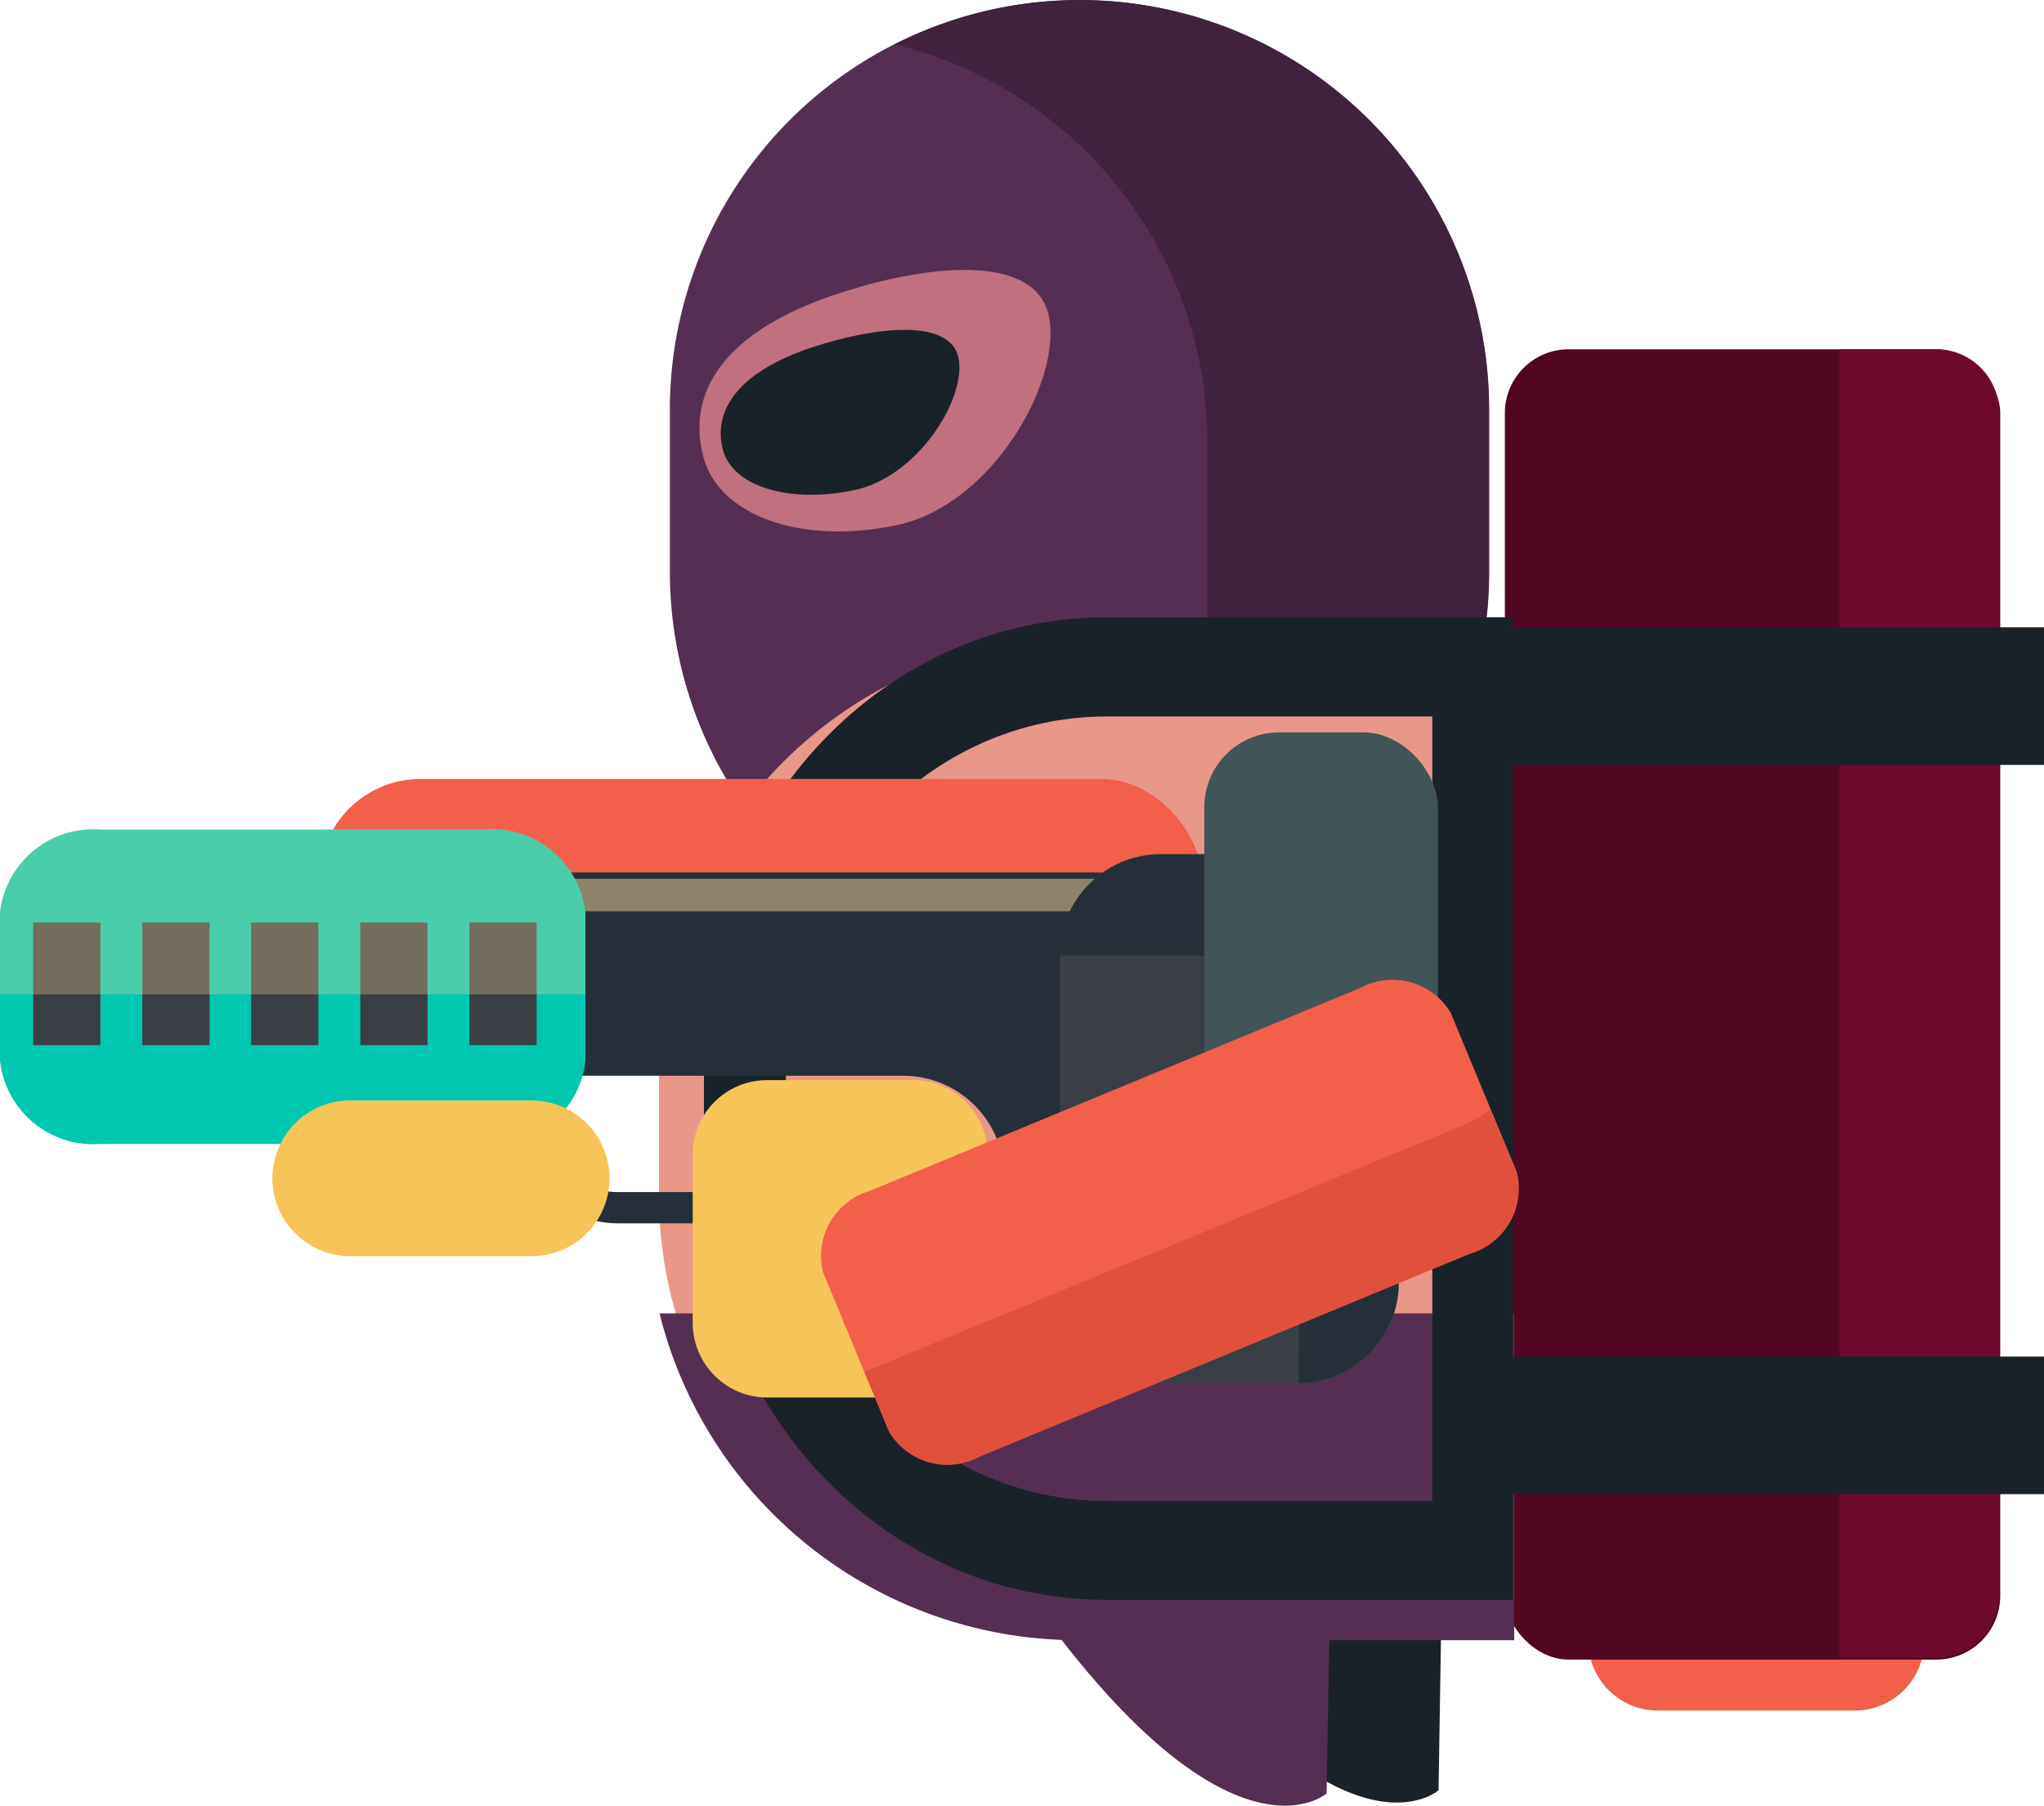 <svg xmlns="http://www.w3.org/2000/svg" viewBox="0 0 65.36 57.75"><defs><style>.cls-1{fill:#1a2229;}.cls-2{fill:#562e53;}.cls-3{fill:#40213e;}.cls-4{fill:#c1707f;}.cls-5{fill:#f25f4b;}.cls-6{fill:#e99789;}.cls-7{fill:#510722;}.cls-8{fill:#6e092e;}.cls-9{fill:none;stroke:#252f39;stroke-miterlimit:10;}.cls-10{fill:#252f39;}.cls-11,.cls-14{fill:#f7d99c;}.cls-11{opacity:0.5;}.cls-12{fill:#00c7b0;}.cls-13{fill:#3a3f45;}.cls-14{opacity:0.3;}.cls-15{fill:#415458;}.cls-16{fill:#f7c459;}.cls-17{fill:#e0503c;}</style></defs><title>Asset 18</title><g id="Layer_2" data-name="Layer 2"><g id="Layer_1-2" data-name="Layer 1"><path class="cls-1" d="M46.14,48.44,46,57.25s-3.64,3.24-11.24-8.91Z"/><path class="cls-2" d="M42.57,48.54l-.15,8.81s-3.64,3.24-11.24-8.91Z"/><path class="cls-2" d="M21.42,18.28a13.1,13.1,0,0,0,13.1,13.1h0a13.1,13.1,0,0,0,13.1-13.1V13.1A13.1,13.1,0,0,0,34.52,0h0a13.1,13.1,0,0,0-13.1,13.1Z"/><path class="cls-3" d="M38.61,19.32V14.14a13.1,13.1,0,0,0-10-12.72,13.08,13.08,0,0,1,19,11.68v5.18A13.05,13.05,0,0,1,31.42,31,13.09,13.09,0,0,0,38.61,19.32Z"/><path class="cls-4" d="M22.45,14.44c.41,2.07,3.2,3,6.24,2.35s5.27-4.6,4.85-6.67-4-1.67-6.92-.67C23.34,10.57,22,12.38,22.45,14.44Z"/><path class="cls-1" d="M23.09,14.28c.26,1.29,2.14,1.82,4.2,1.4s3.62-2.94,3.36-4.23-2.69-1-4.69-.34C23.74,11.85,22.83,13,23.09,14.28Z"/><path class="cls-5" d="M50.79,52.48A2.22,2.22,0,0,0,53,54.7h6.31a2.22,2.22,0,0,0,2.22-2.22h0a2.22,2.22,0,0,0-2.22-2.22H53a2.22,2.22,0,0,0-2.22,2.22Z"/><path class="cls-6" d="M48.42,20.38H34.66A13.59,13.59,0,0,0,21.07,34v4.25A13.59,13.59,0,0,0,34.66,51.8H48.42Z"/><rect class="cls-7" x="48.12" y="11.17" width="15.84" height="41.9" rx="2.04" ry="2.04"/><path class="cls-2" d="M48.42,42V52.45h-14A13.78,13.78,0,0,1,21.09,42Z"/><path class="cls-1" d="M22.51,33.32v4.25c0,7.51,5.76,13.59,12.87,13.59h13V19.74h-13C28.28,19.74,22.51,25.82,22.51,33.32Zm2.62.43c0-6,4.6-10.84,10.27-10.84H45.8V48H35.4c-5.67,0-10.27-4.85-10.27-10.84Z"/><path class="cls-8" d="M58.82,11.17h3.1a2,2,0,0,1,2,2V51a2,2,0,0,1-2,2h-3.1Z"/><rect class="cls-1" x="47.61" y="20.06" width="17.75" height="4.4"/><rect class="cls-1" x="47.61" y="43.38" width="17.75" height="4.4"/><rect class="cls-5" x="10.22" y="24.91" width="28.22" height="6.71" rx="3.23" ry="3.23"/><rect class="cls-9" x="16.52" y="31.33" width="16.16" height="7.29" rx="3.23" ry="3.23"/><path class="cls-10" d="M41.77,27.9v9.65H32.11a3.23,3.23,0,0,0-3.22-3.15H18.8c-1.76,0-3.18-.53-3.22,1.21H7.68V27.9Z"/><rect class="cls-11" x="12.55" y="28.1" width="26.83" height="1.04"/><path class="cls-12" d="M0,33.92a3,3,0,0,0,3.23,2.66H15.49a3,3,0,0,0,3.23-2.66V29.19a3,3,0,0,0-3.23-2.66H3.23A3,3,0,0,0,0,29.19Z"/><rect class="cls-13" x="33.89" y="27.31" width="10.84" height="16.94" rx="3.23" ry="3.23"/><path class="cls-10" d="M41.54,33.79a3.23,3.23,0,0,0-3.23-3.23H33.89v0a3.23,3.23,0,0,1,3.23-3.23h4.37a3.23,3.23,0,0,1,3.23,3.23V41a3.23,3.23,0,0,1-3.19,3.23Z"/><rect class="cls-13" x="15.01" y="29.5" width="2.15" height="3.92"/><rect class="cls-13" x="11.52" y="29.5" width="2.15" height="3.92"/><rect class="cls-13" x="8.03" y="29.5" width="2.15" height="3.92"/><rect class="cls-13" x="4.55" y="29.5" width="2.15" height="3.92"/><rect class="cls-13" x="1.06" y="29.5" width="2.15" height="3.92"/><path class="cls-14" d="M0,31.8V29.22a3,3,0,0,1,3.23-2.7H15.49a3,3,0,0,1,3.23,2.7V31.8Z"/><rect class="cls-15" x="38.51" y="23.42" width="7.47" height="16.01" rx="2.39" ry="2.39"/><path class="cls-16" d="M24.54,34.54H29.2a2.38,2.38,0,0,1,2.38,2.38V42.3a2.39,2.39,0,0,1-2.39,2.39H24.54a2.39,2.39,0,0,1-2.39-2.39V36.92A2.38,2.38,0,0,1,24.54,34.54Z"/><path class="cls-5" d="M27.82,38.08a2.17,2.17,0,0,0-1.5,2.61l2.11,5.09a2.17,2.17,0,0,0,2.91.79L47,40.09a2.17,2.17,0,0,0,1.5-2.61l-2.11-5.09a2.17,2.17,0,0,0-2.91-.79Z"/><path class="cls-17" d="M46.75,36a4.58,4.58,0,0,0,.9-.5l.84,2A2.17,2.17,0,0,1,47,40.09L31.34,46.57a2.17,2.17,0,0,1-2.91-.79l-.79-1.91Z"/><path class="cls-16" d="M8.71,37.68a2.49,2.49,0,0,0,2.49,2.49H17a2.49,2.49,0,0,0,2.49-2.49h0A2.49,2.49,0,0,0,17,35.19H11.2a2.49,2.49,0,0,0-2.49,2.49Z"/></g></g></svg>